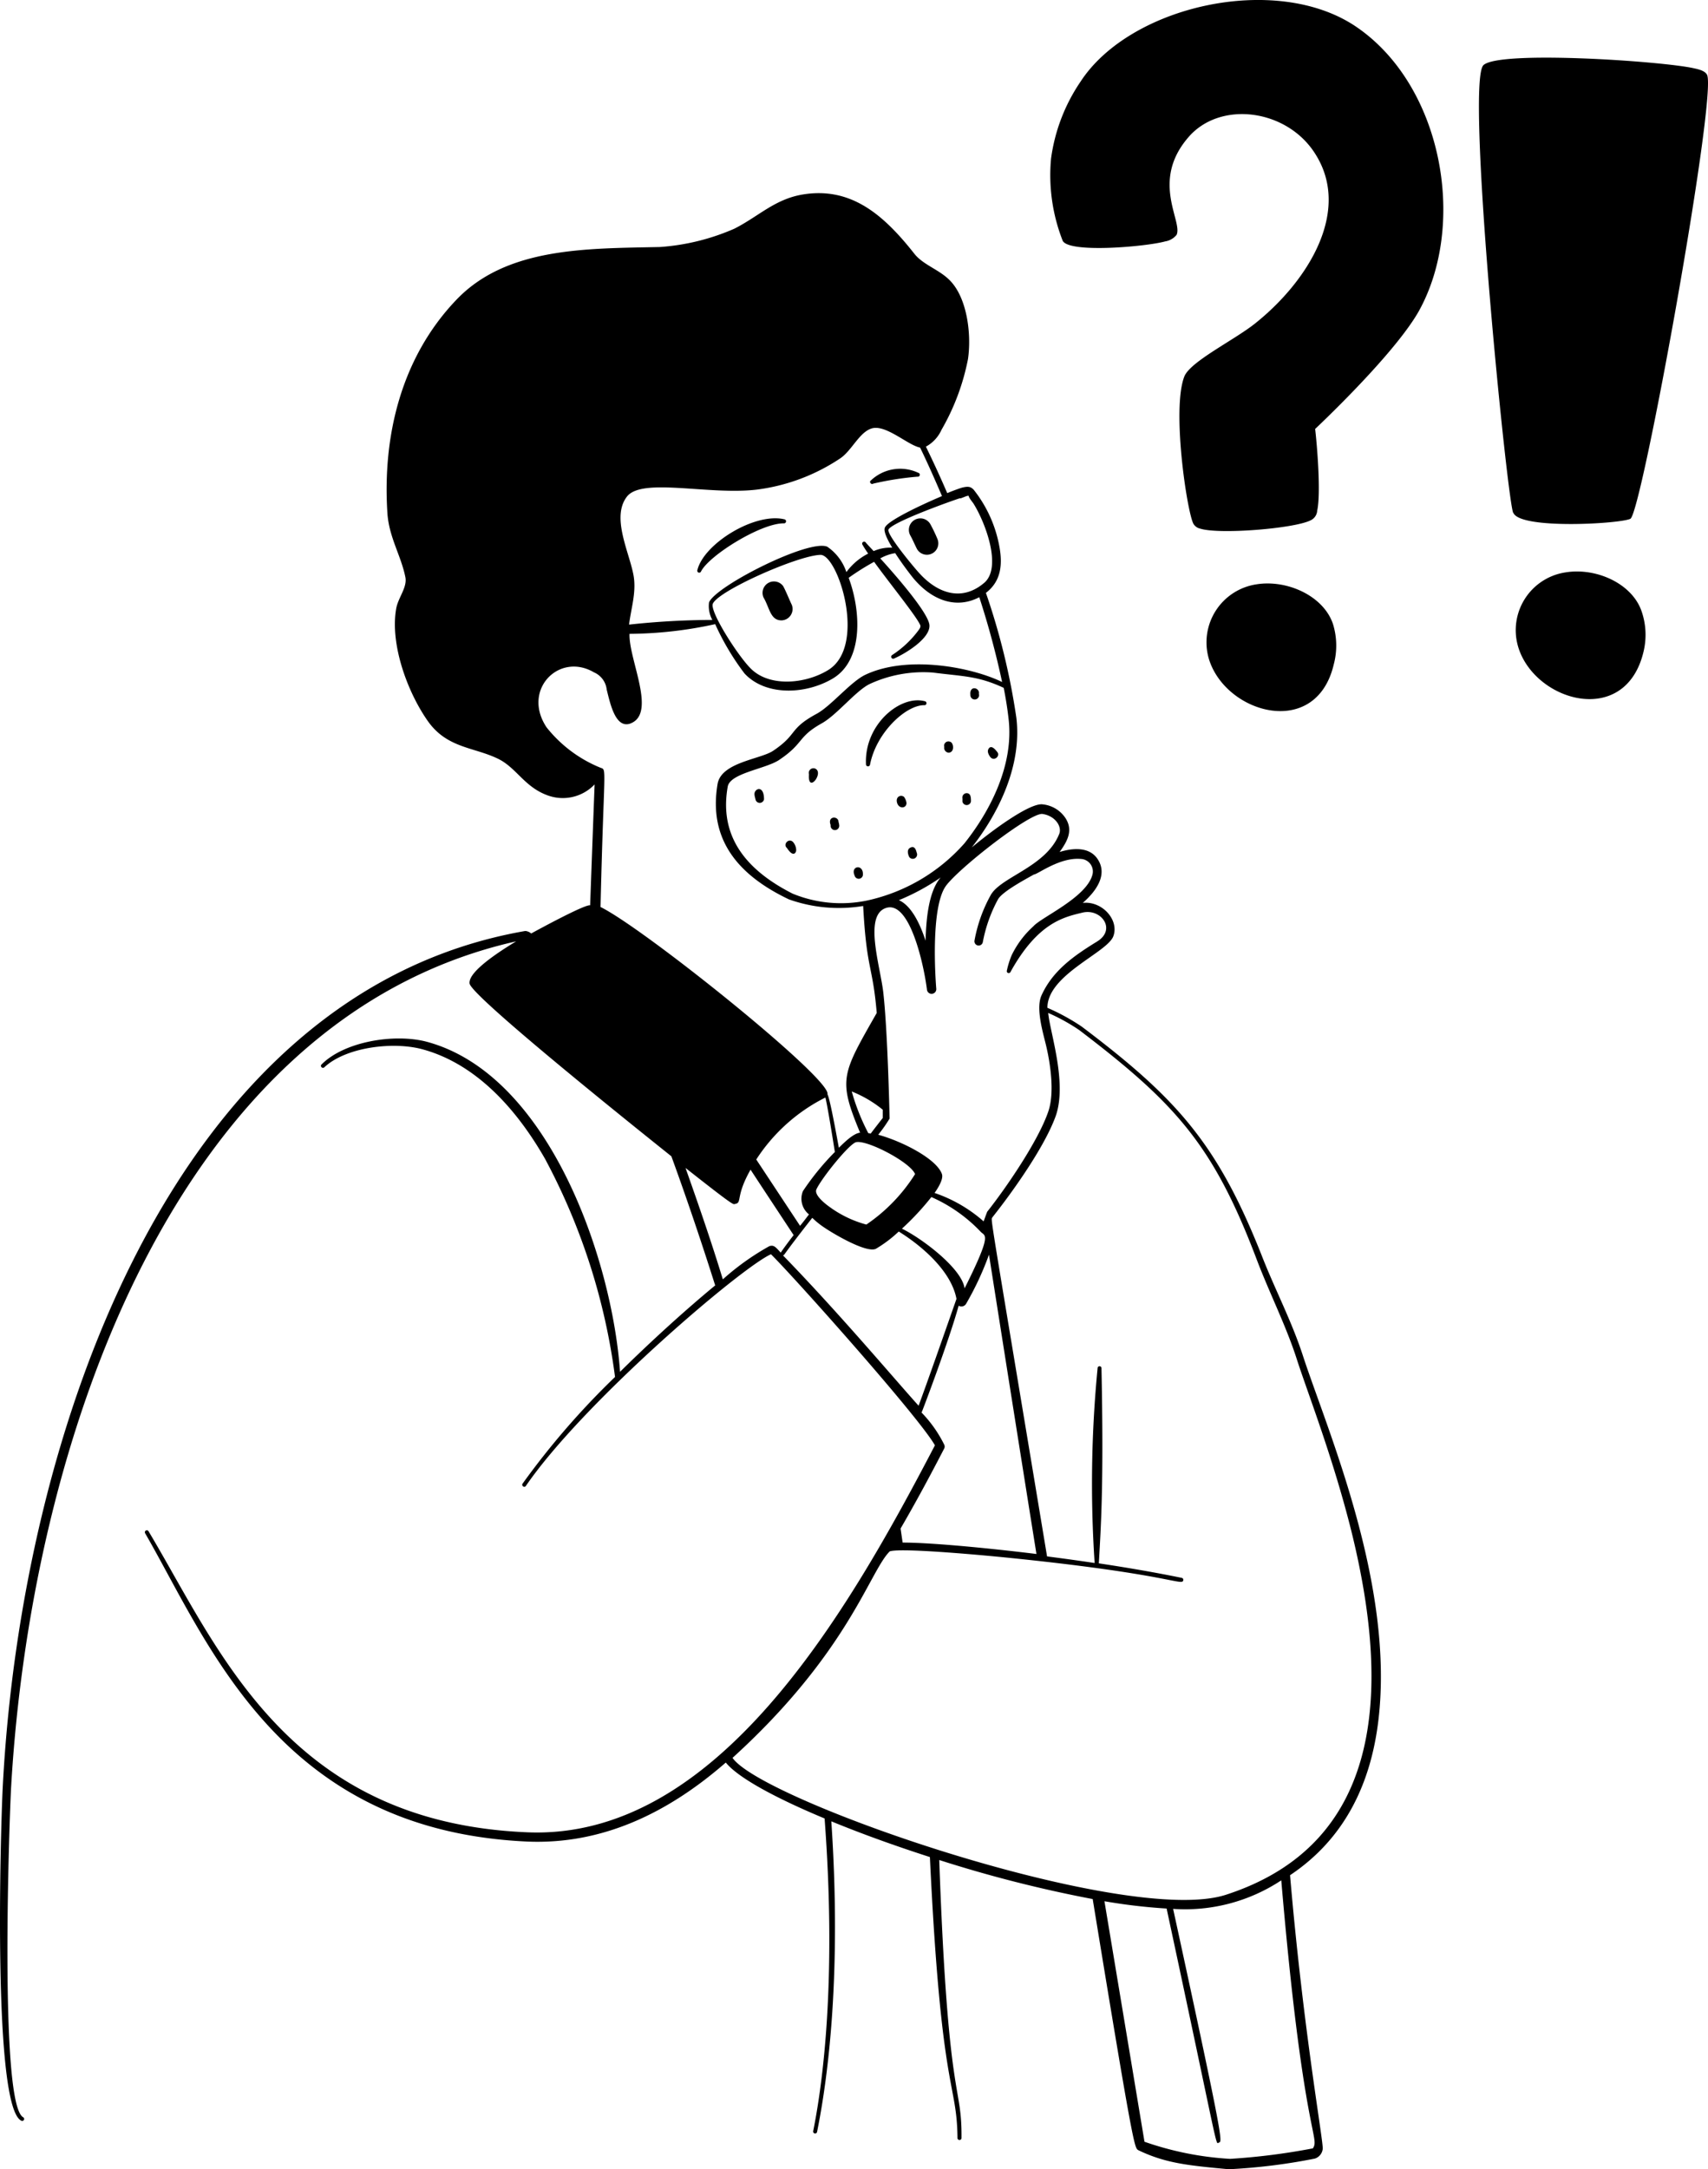 <svg xmlns="http://www.w3.org/2000/svg" viewBox="50.18 10 299.43 380.08"><g fill="#000000"><path d="M125.5 178zm145.88 52c-7.8 -19.72 -14.98 -27.62 -31.58 -40.14a37.58 37.58 0 0 0 -6 -3.28c0 -5.8 10.5 -9.66 11.56 -12.54s-2 -6.22 -5.36 -5.84c2.44 -2.12 4.4 -5 2.6 -7.68 -1.4 -2.12 -4.2 -2 -6.66 -1.24 1.46 -2 2.34 -3.82 1.08 -5.86a5.44 5.44 0 0 0 -4 -2.48c-2 -0.34 -7.86 3.72 -12.48 7.54 5.04 -6.44 8.78 -14.66 7.82 -22.7a120 120 0 0 0 -5.34 -21.9c2.62 -2 2.96 -4.88 2.36 -8.12a22.44 22.44 0 0 0 -4.54 -10c-0.5 -0.46 -0.86 -0.6 -2 -0.32 -0.54 0.16 -1.48 0.5 -2.6 0.96a183.12 183.12 0 0 0 -3.74 -8.14 6.3 6.3 0 0 0 2.74 -2.96 40 40 0 0 0 4.64 -12.4c0.64 -4.4 -0.16 -11 -3.42 -14 -1.78 -1.7 -4.54 -2.58 -6 -4.46 -5.34 -6.76 -11.04 -11.76 -19.56 -10.36 -4.92 0.82 -7.78 3.88 -12 6a39.32 39.32 0 0 1 -13.02 3.2c-12.86 0.28 -26.96 0 -35.78 9.34 -9.52 10 -12.9 23.66 -12 37.36 0.3 4.2 2.38 7.36 3.14 11.12 0.38 1.8 -1.26 3.6 -1.6 5.52 -1.12 6.28 2 14.76 5.64 19.86 3.38 4.64 8 4.42 12.2 6.46 3.28 1.58 4.68 5.08 8.94 6.5a7.7 7.7 0 0 0 8 -2c-0.16 4.22 -0.58 15.44 -0.78 21.18 -0.98 -0.18 -9.46 4.46 -10.34 4.94a1.74 1.74 0 0 0 -1.04 -0.44c-61.72 10.74 -88.38 87.84 -91.6 150 -0.38 7.54 -1.82 56 3.26 58.46a0.34 0.34 0 1 0 0.3 -0.62c-4.22 -2.5 -2.38 -52.96 -2.08 -58.02 3.5 -60.12 28.6 -134.52 88.52 -148 -4.5 2.72 -8.38 5.62 -8.16 7.38 0.3 2.36 33.54 28.8 35.38 30.28 0.18 0.52 3.54 9.54 7.68 22.62 -4.86 4 -10.88 9.42 -16.68 15.14 -1.38 -19.66 -12.46 -52.18 -34 -57.86 -5.66 -1.44 -14.34 0 -18.32 4 -0.34 0.3 0.14 0.82 0.48 0.5 3.86 -3.6 12.32 -4.58 17.46 -3.08 9.38 2.66 16.38 10.64 21.24 19.14a111.04 111.04 0 0 1 12.26 38.2 137.3 137.3 0 0 0 -16.24 18.74 0.36 0.36 0 0 0 0.58 0.4c10 -14.62 37.76 -38.3 43 -40.64 4.22 4.18 26 28.6 28.74 33.48 -15.48 29.68 -38.32 69.24 -71.52 67.8 -42 -1.76 -54 -32.12 -66.34 -52.74a0.34 0.34 0 1 0 -0.6 0.34c6.34 10.98 12.98 26 25.28 37.46 11.68 10.86 25.6 15.8 41.58 16.56 13.24 0.6 24.8 -5 34.94 -13.84 2.1 2.62 8.62 6.18 17.32 9.8 2 26.56 0 44.86 -2 54.78a0.34 0.34 0 0 0 0.68 0.14c2 -9.88 4.28 -28 2.5 -54.42 5.2 2.14 11.12 4.28 17.28 6.26 2 42 4.74 39.18 4.84 49.3a0.36 0.36 0 0 0 0.7 0c0.1 -9.84 -2.36 -5.3 -3.9 -48.78a227 227 0 0 0 26.9 6.84c7.22 44.12 7.34 43.6 8 44 4.78 2.3 8.74 2.68 15.86 3.34a103.04 103.04 0 0 0 15.06 -1.86 2 2 0 0 0 1.4 -1.66c0.22 -0.96 -3.36 -20.36 -5.72 -48 9.8 -6.54 14.22 -16.36 15.5 -27.26 2.78 -23.74 -8.84 -50.38 -13.18 -63.56 -2 -6.22 -4.94 -11.74 -7.28 -17.74zm-38.42 -77.38c2.24 0.34 3.42 2.22 2.92 3.48 -2.3 5.78 -10.16 7.5 -12 10.7a25.82 25.82 0 0 0 -2.86 8 0.74 0.74 0 1 0 1.46 0.26 25.46 25.46 0 0 1 2.68 -7.52c0.84 -1.38 4.8 -3.48 6.28 -4.32 0.64 0 4.52 -3.06 8.24 -2.72a2.2 2.2 0 0 1 2 2.82c-1.14 4 -8.94 7.38 -10.34 8.98a16.44 16.44 0 0 0 -3.82 5.1 15.18 15.18 0 0 0 -0.82 2.64 0.34 0.34 0 1 0 0.64 0.24c4.8 -8.66 9.38 -9.6 12.62 -10.38s6 2.94 2.56 5.06c-4 2.46 -7.78 5.06 -9.76 9.46 -0.96 2.12 0.12 6 0.7 8.32 0.86 3.44 1.64 8.68 0.5 12 -1.76 5.18 -7.44 13.44 -10.72 17.58 0 0 -0.24 0.64 -0.62 1.68a25.26 25.26 0 0 0 -8.6 -4.98c1 -1.42 1.54 -2.64 1.28 -3.34 -1 -2.7 -7.06 -5.74 -11.16 -6.86a25.26 25.26 0 0 0 2 -2.84c0 0.84 -0.28 -14.6 -1.1 -22 -0.52 -4.7 -3.54 -13.74 0.56 -14.92s6.54 10 7.08 14.3a0.82 0.82 0 0 0 1.64 -0.1c-0.16 -1.86 -1 -14.22 1.66 -18 2.22 -3.1 14.86 -12.98 16.98 -12.64zM192 222.78c-0.54 0.72 -1.08 1.42 -1.56 2l-7.68 -11.62a30.96 30.96 0 0 1 12.12 -10.86c0.28 1.12 0.88 4.62 1.66 9.54a46 46 0 0 0 -5.6 6.86 3.52 3.52 0 0 0 1.06 4.08zm1.32 -4.42c0.94 -2 5.78 -8 6.96 -8.24 2 -0.4 9.54 3.56 10.32 5.6a30 30 0 0 1 -8.54 8.84 19.52 19.52 0 0 1 -6.32 -3c-0.92 -0.64 -2.92 -2.22 -2.42 -3.2zm9.08 -9.82a37.2 37.2 0 0 1 -2.9 -7.3 20.76 20.76 0 0 1 5.44 3.2v1.44c-0.5 0.64 -1.24 1.58 -2.12 2.74zm11.06 11.2a26.88 26.88 0 0 1 8.68 6.12c0.76 0.76 2 0.18 -2.86 9.88 -0.46 -3.5 -7.54 -8.8 -10.98 -10.46a47.26 47.26 0 0 0 5.16 -5.54zm-5.74 -52a38.4 38.4 0 0 0 7.38 -4c-2.22 2.52 -2.56 7.72 -2.66 11.08 -0.92 -2.82 -2.44 -6.14 -4.72 -7.12zM227 136c0.9 7.72 -2.9 15.68 -7.74 21.76a31.8 31.8 0 0 1 -16.96 10 22.34 22.34 0 0 1 -13.16 -1.18c-10 -5.06 -12.64 -11.64 -11.38 -18.76 0.42 -2.36 6.66 -3.1 9 -4.66 4.44 -2.98 3.16 -4 7.48 -6.42 2.66 -1.48 6 -5.74 8.42 -6.9a22.42 22.42 0 0 1 11.06 -2c5.24 0.68 7.88 0.56 12.42 2.68 0.36 1.82 0.66 3.68 0.86 5.48zm-8.48 -38.66c0.7 -0.22 1.48 -0.66 1.5 -0.38s0.78 1.18 0.84 1.3c2.16 3.48 5 11.24 1.84 13.88 -3.78 3.2 -8 2 -11.38 -1.74 -0.98 -1.06 -5.74 -6.78 -5.38 -7.62 0.66 -1.3 10.92 -4.98 12.58 -5.5zm-58.42 -0.34c2.64 -3.38 14.38 -0.2 22.8 -1.22a34 34 0 0 0 14.6 -5.48c2 -1.36 3.32 -4.54 5.46 -5.22 2.48 -0.8 6.38 2.94 8.52 3.34 1.24 2.54 2.52 5.42 3.84 8.5 -4 1.7 -9.48 4.32 -10 5.5 -0.3 0.58 0.34 2 1.28 3.54a7.18 7.18 0 0 0 -3.26 0.6c-0.66 -0.72 -1.14 -1.2 -1.38 -1.5a0.34 0.34 0 1 0 -0.58 0.38c0.24 0.42 0.58 0.96 1 1.56a10.72 10.72 0 0 0 -3.82 3.24 8.72 8.72 0 0 0 -3.34 -4.44c-3.16 -1.44 -19.66 6.92 -20.74 9.76a5.04 5.04 0 0 0 0.58 3.06 137.88 137.88 0 0 0 -14.6 0.82c0.38 -3.06 1.38 -5.88 0.72 -8.96 -0.84 -4.06 -3.82 -9.98 -1.08 -13.48zm35.24 30.42c-4 2.44 -10.36 3.02 -13.62 -0.36 -2.24 -2.26 -7.1 -9.86 -6.58 -11.26C176 113.56 190 107.34 194 107.22c3.08 -0.1 8.26 16 1.34 20.2zM155.46 168.92c0.58 -24.88 1.16 -24 0 -24.4A23.2 23.2 0 0 1 146 137.44c-4.38 -6.58 2.2 -13.22 8.3 -9.64a3.72 3.72 0 0 1 2.24 3.02c0.6 2.4 1.5 6.72 4 6 4.92 -1.6 -0.16 -11.2 0 -15.76a72 72 0 0 0 15.02 -1.7A44.56 44.56 0 0 0 180.7 128c3.72 4 10.78 3.7 15.52 0.86 5.36 -3.24 4.9 -11.84 2.74 -17.62a43.2 43.2 0 0 1 4.46 -2.8c2.58 3.56 6.58 8.5 7.82 10.58 0.34 0.62 0.46 0.7 0 1.36a17.82 17.82 0 0 1 -4.64 4.38 0.34 0.34 0 0 0 0.32 0.62c2 -0.86 6.36 -3.52 6.2 -5.84s-7.06 -10 -8.62 -11.7a7.7 7.7 0 0 1 2.62 -0.92c1.2 1.86 2.62 3.7 3.1 4.3 3.3 4 7.58 5.54 11.64 3.42a148.3 148.3 0 0 1 4 14.86c-5.32 -2.6 -16.58 -4.78 -24 -1.26 -2.58 1.24 -6 5.48 -8.54 6.84 -4.96 2.7 -3.2 3.52 -7.62 6.48 -2.22 1.48 -9.08 2 -9.72 5.8 -1.66 9.78 3.64 16 12.5 20.22a26.1 26.1 0 0 0 13.02 1.16c0.62 11.38 1.66 10.26 2.38 18.74 -6.12 10.76 -6.82 11.6 -2.92 20.98 -1.12 0.12 -2.6 1.54 -3.72 2.64 -0.9 -4.9 -1.64 -8.7 -2 -9.38 0.76 -2.64 -32.14 -29.06 -39.78 -32.8zm31.6 60.56c-0.88 -0.92 -1.16 -1.4 -2 -1.14a44.72 44.72 0 0 0 -8.16 5.82c-2 -6.56 -4.26 -13.08 -6.54 -19.52 8.86 6.98 8.34 6.38 8.7 6.3 1.28 -0.22 0 -1.24 2.7 -6 2.54 3.88 5.1 7.74 7.56 11.48 -0.1 0.06 -2.2 2.88 -2.26 3.06zm0.42 0.44c0.26 0 -0.28 0.3 5.1 -6.54a13.62 13.62 0 0 0 1.7 1.42c1.6 1.16 7.78 4.84 9.46 4a22.32 22.32 0 0 0 4 -3.02c4 2.48 9.2 6.9 10.12 11.8 -2.42 6.9 -5.06 14.46 -6.64 18.72 -4.18 -4.62 -14 -16.3 -23.74 -26.3zm28.26 33.82a0.82 0.82 0 0 0 0 -0.56 22.12 22.12 0 0 0 -4 -5.68c0.18 -0.36 4.84 -12.7 6.5 -18.72a0.96 0.96 0 0 0 1.32 -0.36 53.3 53.3 0 0 0 4 -8.58c2.52 16 5.4 34.18 8.32 52.44 -5.8 -0.72 -17.6 -2 -23.46 -2l-0.36 -2.46c2.82 -4.84 5.34 -9.56 7.68 -14.08zm35.08 121.52s-2.7 -16.22 -7.02 -42.14a99.14 99.14 0 0 0 10.9 1.28c9.26 43.1 8.54 41.3 9.14 41.02s1.16 1.14 -8 -40.96a30.56 30.56 0 0 0 18.96 -5c3.82 44.68 6.82 45 5.54 46.96a114 114 0 0 1 -14.52 1.84 54.84 54.84 0 0 1 -15 -3zm14.24 -43.26c-17.42 5.58 -81.28 -16.44 -86.46 -24 20.34 -18.48 24 -32.66 27.56 -36.18 2.12 -0.7 18 0.84 20.22 1.06 29 2.92 31.02 5.08 31.24 4a0.34 0.34 0 0 0 -0.28 -0.42c-4.28 -0.88 -9.3 -1.76 -14.52 -2.54 0.3 -5.78 0.9 -12.82 0.46 -34.2a0.34 0.34 0 1 0 -0.68 0 209.36 209.36 0 0 0 -0.52 34.14c-2.76 -0.42 -5.58 -0.8 -8.34 -1.16 -10.56 -63.58 -9.86 -58.66 -9.56 -59.44 3.56 -4.48 9.18 -12.38 11.1 -17.78 2 -5.82 -1.02 -14.56 -1.34 -18a33.82 33.82 0 0 1 5.44 3c16.78 12.78 23.44 20 31.04 40 2.26 6 5.2 11.74 7.1 17.66s6.54 17.7 9.78 31c6.7 27.78 5.06 54.04 -22.24 62.86z" stroke-width="1"/><path d="M182.62 148.6c-0.32 0.42 -0.12 0.92 0 1.44a0.76 0.76 0 0 0 1.5 0c0 -2.04 -1.08 -2.04 -1.5 -1.44zm6.54 8.88c-0.8 -0.66 -1.74 0.5 -1.02 1.1 1.1 1.7 1.62 0.86 1.62 0.34a2.24 2.24 0 0 0 -0.6 -1.44zm3.86 -12.84a0.82 0.82 0 0 0 -1.02 1.02c-0.26 3.58 2.8 -0.38 1.02 -1.02zM197.18 154c0 -1.06 -2 -1.08 -1.38 0.56a0.76 0.76 0 1 0 1.5 0 2.8 2.8 0 0 0 -0.12 -0.56zm2.82 9.4a0.74 0.74 0 0 0 1.46 -0.2c0.04 -1.88 -2.22 -1.48 -1.46 0.2zm8.66 -13.78c-0.58 -0.46 -1.54 0 -1.2 1.08s1.64 0.94 1.64 0a2.32 2.32 0 0 0 -0.44 -1.08zm1.04 8.94c-0.7 0.42 -0.18 1.48 -0.12 1.6a0.76 0.76 0 0 0 1.34 -0.68c-0.1 -0.2 -0.24 -1.48 -1.22 -0.92zm10.3 -9.5a0.76 0.76 0 0 0 -1.1 0.8 5.32 5.32 0 0 1 0 0.56 0.76 0.76 0 0 0 1.5 0c0.02 -1.12 -0.24 -1.24 -0.4 -1.36zm3.4 -7.66c-0.18 0.52 0.38 1.24 0.46 1.32 0.72 0.7 1.78 -0.36 1.08 -1.04 -0.94 -1.24 -1.4 -0.72 -1.54 -0.28zm-6.58 -1.4a0.76 0.76 0 0 0 -1.1 0.88 0.84 0.84 0 0 0 0.8 1c1.06 -0.1 0.82 -1.7 0.3 -1.88zm3.48 -8.24a0.76 0.76 0 1 0 1.48 -0.2c0.22 -1.08 -1.68 -1.56 -1.48 0.2zm-8 1.1c-4.3 -1.14 -10.68 4.12 -10.3 11.14a0.36 0.36 0 0 0 0.7 0c1.08 -5.66 6.32 -10.48 9.5 -10.44a0.34 0.34 0 1 0 0.1 -0.7zM210.84 106a2 2 0 0 0 1.82 1.2 2 2 0 0 0 1.84 -2.82 26.8 26.8 0 0 0 -1.22 -2.54 2 2 0 1 0 -3.5 2c0.38 0.68 0.7 1.44 1.06 2.16zm-7.58 -11.26a53.86 53.86 0 0 1 7.76 -1.22 0.34 0.34 0 0 0 0.14 -0.68 7.46 7.46 0 0 0 -8.28 1.32c-0.4 0.24 0 0.82 0.38 0.58zm-15.78 17.96a2 2 0 0 0 -3.44 2c1.08 1.84 1.18 4 3.16 4a2 2 0 0 0 1.8 -2.7c-0.54 -1.14 -1 -2.34 -1.52 -3.3zm-14.4 -2.58c1.42 -2.82 10.6 -8.52 14.56 -8.42a0.36 0.36 0 0 0 0.1 -0.7c-5.16 -1.28 -14.16 4.22 -15.3 8.88a0.34 0.34 0 0 0 0.64 0.24zM336 100.9c2 -0.98 15.26 -74.32 13.44 -77.8 -0.36 -0.7 -1.48 -0.96 -2.32 -1.14 -5.46 -1.24 -34.14 -3.18 -36.88 -0.54 -3.22 3.1 4.42 78.74 5.26 78.46 1.28 2.92 18.7 1.9 20.5 1.02zm-11.44 9.4a10.24 10.24 0 0 0 -8.28 12.86c2.72 9.68 18.74 14.46 22 1.14a12.6 12.6 0 0 0 -0.28 -7.1c-1.62 -4.94 -8 -7.82 -13.44 -6.9zM284 126.42a12.78 12.78 0 0 0 -0.14 -7.1c-1.68 -4.96 -8.14 -7.84 -13.52 -6.92a10.28 10.28 0 0 0 -8.28 12.88c2.78 9.72 18.82 14.38 21.94 1.14zm3.74 -111.86c-14 -9.3 -39.44 -3.54 -48.1 9.7a31.42 31.42 0 0 0 -5.2 13.52 31.42 31.42 0 0 0 2 14.3c0.74 2.36 14.58 1.16 18 0.22a3.24 3.24 0 0 0 2 -1.14c1.14 -2.34 -4.56 -9.34 2 -17.02 5.56 -6.62 17.44 -5.08 22.38 2.92 6.28 10 -1.38 22.28 -10.64 29.64 -3.62 2.88 -11.36 6.66 -12.38 9.28 -2.22 5.72 0.46 23.64 1.6 25.8a1.82 1.82 0 0 0 1.18 0.84c3.34 1.06 16.44 0 19.34 -1.44a2 2 0 0 0 1.18 -1.72c0.66 -3.02 0 -11.22 -0.36 -14.3 5.12 -4.86 14.64 -14.44 18.14 -20.58 8.62 -15.44 4.1 -39.86 -11.14 -50.02z" stroke-width="1"/></g></svg>